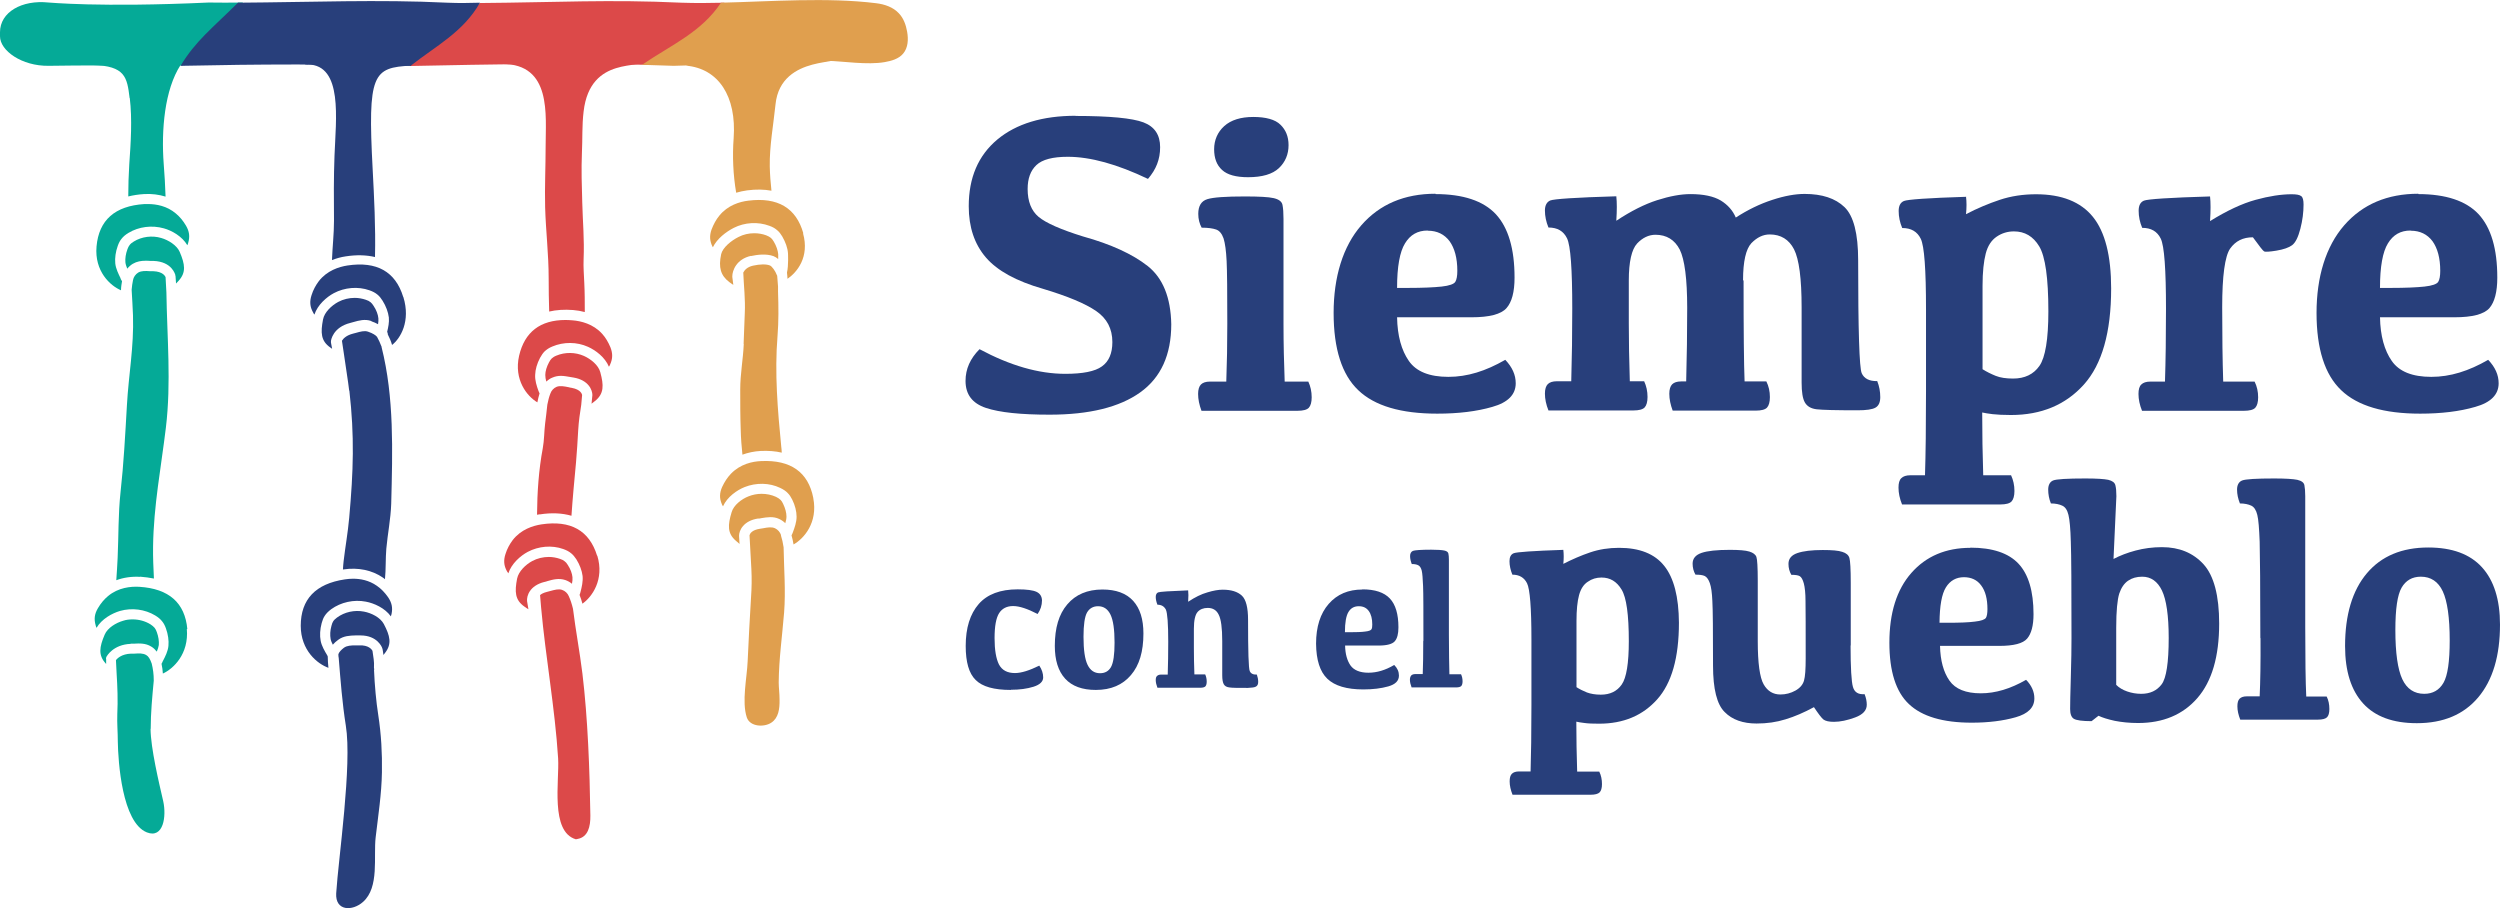 <?xml version="1.0" encoding="UTF-8"?><svg id="Capa_2" xmlns="http://www.w3.org/2000/svg" viewBox="0 0 148.13 53.82"><defs><style>.cls-1{fill:#283f7b;}.cls-2{fill:#05aa97;}.cls-3{fill:#e09f4e;}.cls-4{fill:#dc4949;}</style></defs><g id="Capa_1-2"><g><path class="cls-2" d="M14.4,.15c-1.45,0-.7,.02-2.04,0C5.84,.45,2.88,.14,2.88,.15,1.29-.02,0,.72,0,1.91v.24c0,.85,1.29,1.77,2.88,1.75,0,0,1.48-.04,7.94-.02,1.12-1.46,2.2-2.45,3.58-3.73"/><path class="cls-4" d="M42.92,.16c-.85,.02-1.69,.03-2.54,0-4.27-.2-7.34-.02-11.95,.02-1.14,1.28-3.24,2.27-4.16,3.73,.03,0,.06,0,.09,0,4.68-.1,9.43-.18,14.37-.06,1.58-1.19,3.15-1.93,4.19-3.68"/><path class="cls-3" d="M53.75,1.88c-.07-.4-.21-.8-.49-1.09-.34-.37-.85-.54-1.35-.6-2.89-.36-6.27-.1-9.19-.03-1.16,1.75-2.93,2.49-4.68,3.68,.8,.02,1.11,.04,1.87,.06,2.29-.05,4.57-.17,6.86-.26,.73-.03,1.47-.07,2.21-.04,1.02,.03,2.4,.26,3.44,.08,.4-.07,.83-.19,1.09-.5,.3-.35,.32-.85,.24-1.3"/><path class="cls-1" d="M28.44,.16c-.81,.02-1.14,.03-1.94,0-4.07-.2-7.99-.03-12.4,0-1.54,1.53-2.52,2.27-3.4,3.74,.03,0,.06,0,.09,0,4.47-.1,8.82-.11,13.54,0,1.51-1.19,3.11-1.99,4.11-3.74"/><path class="cls-3" d="M44.07,20.38c-.04,.91-.21,1.78-.21,2.69,0,.81,0,1.61,.03,2.42,.01,.48,.05,.97,.1,1.45,.33-.12,.7-.2,1.08-.22,.45-.02,.87,.01,1.25,.1,0-.13-.02-.25-.03-.36-.21-2.15-.4-4.36-.22-6.55,.07-.87,.06-1.75,.03-2.63,0-.1,0-.2,0-.3-.02-.23-.03-.44-.05-.64,0-.01-.01-.02-.02-.04-.09-.25-.29-.52-.41-.57-.23-.09-.58-.08-1,.01-.35,.08-.5,.26-.58,.41,.03,.79,.13,1.59,.09,2.4-.03,.61-.04,1.22-.07,1.83"/><path class="cls-3" d="M46.28,31.71c-.06-.18-.19-.33-.36-.41-.2-.09-.44-.05-.7,0-.06,.01-.13,.02-.19,.03-.47,.07-.59,.28-.62,.38,.04,.67,.07,1.33,.11,2,.03,.56,.02,1.13-.02,1.69-.08,1.26-.14,2.52-.2,3.78-.04,.98-.36,2.39-.05,3.33,.19,.56,1.03,.59,1.45,.31,.43-.28,.5-.82,.49-1.36,0-.37-.05-.73-.05-1.02,.01-1.38,.21-2.78,.32-4.15,.1-1.3-.01-2.58-.03-3.86-.04-.27-.09-.49-.16-.71"/><path class="cls-3" d="M49.14,3.39c-.51-.23-3.73-.88-4.15-.59-.05,.03-4.39,1.09-4.34,1.09,1.92,.17,3,1.81,2.82,4.3-.08,1.06-.03,2.18,.15,3.23,.21-.06,.42-.11,.65-.14,.53-.07,1-.06,1.44,.02-.05-.47-.09-.95-.1-1.44-.02-1.2,.22-2.5,.34-3.67,.31-3.1,4.44-2.25,3.19-2.82"/><path class="cls-3" d="M47.6,13.83c-.42-1.51-1.52-2.16-3.26-1.94-.51,.06-1.22,.27-1.72,.89-.19,.23-.34,.51-.46,.82-.13,.37-.11,.68,.06,1.02l.02,.03c.24-.5,.77-.91,1.24-1.15,.65-.33,1.44-.37,2.11-.12,.2,.07,.35,.16,.47,.27,.11,.09,.2,.21,.29,.36,.19,.33,.32,.68,.34,1,0,0,.04,.72-.06,1.14,.01,.12,.03,.25,.03,.37,.56-.38,1.32-1.29,.92-2.7"/><path class="cls-3" d="M44.5,15.17c.37-.08,.91-.15,1.34,.01,.1,.04,.19,.1,.27,.17,0-.11,0-.22,0-.29-.02-.22-.11-.49-.26-.74-.06-.1-.11-.17-.17-.22-.07-.06-.16-.11-.29-.16-.22-.08-.46-.12-.7-.12-.32,0-.64,.07-.93,.22-.44,.22-.94,.63-1.03,1.02-.17,.79-.03,1.27,.49,1.66,.09,.06,.16,.12,.23,.16l-.06-.47s0-.03,0-.04c0-.33,.24-1.02,1.11-1.21"/><path class="cls-3" d="M48.19,29.51c-.3-1.54-1.34-2.27-3.09-2.19-.51,.02-1.23,.17-1.79,.75-.21,.22-.38,.48-.52,.78-.16,.36-.17,.67-.02,1.02,.02,.05,.04,.09,.07,.13,.25-.56,.83-.96,1.28-1.14,.68-.27,1.47-.26,2.11,.05,.19,.09,.34,.19,.45,.31,.1,.1,.18,.22,.26,.38,.17,.34,.26,.7,.26,1.02,0,.32-.12,.65-.22,.92-.02,.05-.04,.11-.08,.18,.05,.18,.09,.35,.12,.54,.61-.34,1.45-1.29,1.17-2.74"/><path class="cls-3" d="M44.94,30.73c.06,0,.12-.02,.18-.03,.32-.05,.69-.12,1.05,.05,.13,.06,.26,.15,.36,.25,.04-.14,.07-.27,.07-.39,0-.23-.07-.49-.2-.76-.05-.11-.1-.18-.15-.23-.06-.06-.15-.12-.27-.18-.26-.12-.56-.18-.85-.18-.27,0-.53,.05-.78,.15-.41,.16-.88,.52-1,.94-.23,.76-.26,1.25,.25,1.69,.09,.08,.16,.14,.22,.19l-.03-.48c0-.31,.25-.9,1.15-1.03"/><path class="cls-1" d="M20.7,23.14c.31,2.71,.24,4.77-.01,7.55-.08,.89-.23,1.7-.33,2.56-.02,.16-.03,.33-.04,.49h.03c.87-.13,1.69,.04,2.33,.48,.04,.03,.09,.06,.13,.1,.06-.6,.03-1.22,.08-1.81,.08-.88,.26-1.76,.29-2.66,.08-3.15,.18-6.3-.57-9.28,0-.02,0-.05-.02-.07-.07-.19-.15-.36-.25-.54-.07-.09-.24-.21-.54-.31-.21-.07-.45,0-.7,.07-.06,.02-.13,.03-.19,.05-.39,.1-.57,.29-.65,.42,.04,.27,.08,.53,.12,.8,.06,.46,.26,1.69,.31,2.16"/><path class="cls-1" d="M18.24,3.82c2.09,.03,1.66,3.25,1.58,5.41-.05,1.3-.04,2.55-.03,3.86,0,.77-.09,1.54-.12,2.32,.26-.1,.53-.18,.82-.22,.64-.1,1.22-.08,1.73,.04,0-.02,0-.03,0-.05,.04-1.74-.05-3.44-.14-5.17-.3-5.64,.01-6.01,2.28-6.12-.12-.96-2.57-1.06-3.11-1.06h-.19c-.75,0-3.82,.99-2.81,1"/><path class="cls-1" d="M22.18,39.68c-.02-.06-.03-.13-.02-.23,.02-.15-.04-.6-.09-.89-.04-.07-.22-.35-.8-.32-.06,0-.13,0-.2,0-.26,0-.51,.01-.69,.14-.17,.13-.29,.26-.33,.38,0,.08,0,.15,.02,.23,.11,1.35,.21,2.68,.42,4,.38,2.34-.44,7.87-.57,9.94-.06,1.06,.96,1.07,1.59,.51,.98-.87,.61-2.68,.75-3.84,.15-1.28,.35-2.56,.37-3.84,.02-1.12-.04-2.24-.22-3.41-.12-.77-.21-1.72-.25-2.68"/><path class="cls-1" d="M23.89,17.59c-.46-1.5-1.57-2.12-3.3-1.86-.51,.08-1.21,.3-1.7,.93-.18,.24-.33,.51-.43,.83-.12,.37-.1,.68,.09,1.02,.02,.05,.05,.09,.08,.13,.19-.58,.72-1.04,1.15-1.27,.64-.34,1.43-.41,2.11-.17,.2,.07,.35,.15,.48,.26,.11,.09,.2,.2,.3,.36,.2,.32,.33,.67,.37,.99,.03,.29-.04,.6-.1,.85,.03,.06,.04,.11,.04,.16,.1,.2,.19,.4,.25,.62,.5-.39,1.11-1.41,.67-2.84"/><path class="cls-1" d="M22.01,19.04c.13,.04,.26,.1,.39,.17,.02-.13,.03-.25,.02-.35-.02-.22-.12-.49-.28-.73-.06-.1-.12-.17-.18-.22-.07-.06-.16-.11-.29-.15-.21-.07-.43-.11-.65-.11-.34,0-.68,.08-.98,.24-.39,.21-.82,.61-.9,1.04-.15,.78-.13,1.27,.43,1.66,.04,.03,.08,.05,.11,.08l-.07-.37s0-.06,0-.09c0-.03,.1-.82,1.16-1.08,.06-.02,.12-.03,.18-.05,.32-.09,.67-.19,1.05-.06"/><path class="cls-1" d="M19.42,38.9s-.02-.05-.03-.07c-.15-.25-.33-.55-.39-.86-.06-.31-.04-.68,.06-1.05,.05-.18,.1-.31,.18-.43,.09-.14,.21-.26,.38-.39,.58-.42,1.35-.59,2.06-.45,.48,.09,1.12,.37,1.48,.87,.02-.05,.03-.09,.04-.14,.08-.38,.01-.68-.21-1-.19-.27-.41-.5-.66-.67-.47-.33-.98-.42-1.42-.42-.17,0-.33,.02-.48,.04-1.73,.26-2.61,1.18-2.61,2.75,0,1.46,.99,2.26,1.64,2.49-.02-.22-.04-.44-.04-.66"/><path class="cls-1" d="M22.66,38.42c.01,.06,.04,.21,.06,.39l.1-.13c.41-.53,.29-1.01-.08-1.71-.21-.39-.74-.65-1.17-.73-.56-.11-1.15,.02-1.6,.35-.11,.08-.19,.16-.23,.23-.04,.06-.07,.14-.1,.26-.08,.28-.09,.56-.05,.78,.02,.11,.07,.22,.13,.34,.09-.1,.19-.2,.32-.29,.32-.24,.7-.25,1.02-.26,.06,0,.12,0,.18,0,.04,0,.08,0,.12,0,1,0,1.27,.7,1.28,.73,0,.02,.01,.03,.01,.05"/><path class="cls-4" d="M31.98,30.48c.7-.11,1.33-.08,1.88,.08,.07-1.04,.17-2.09,.27-3.16,.06-.64,.09-1.28,.13-1.92,.03-.51,.1-1.01,.18-1.5l.05-.56c0-.06-.07-.34-.62-.44-.06-.01-.13-.02-.19-.04-.26-.05-.5-.1-.7-.02-.17,.07-.31,.22-.37,.4-.08,.2-.13,.41-.18,.66-.04,.37-.08,.74-.13,1.11-.06,.5-.05,.98-.14,1.47-.24,1.29-.33,2.61-.34,3.94,.06-.01,.11-.02,.17-.03"/><path class="cls-4" d="M33.95,36.07c-.07-.29-.15-.53-.25-.75-.07-.17-.22-.31-.4-.37-.2-.07-.44,0-.7,.07-.06,.02-.13,.04-.19,.05-.2,.05-.33,.12-.41,.19,.02,.26,.04,.51,.06,.72,.27,2.99,.82,5.95,1.01,8.96,.08,1.33-.48,4.34,1.05,4.79l.1-.02c.62-.11,.77-.73,.76-1.39-.04-2.69-.15-5.75-.47-8.4-.16-1.3-.4-2.56-.56-3.85"/><path class="cls-4" d="M29.76,3.79c2.94,0,2.57,3.02,2.57,4.87,0,1.21-.06,2.41-.03,3.61,.04,1.43,.21,2.78,.21,4.23,0,.65,.01,1.3,.03,1.96,.43-.1,.9-.13,1.42-.09,.24,.02,.47,.06,.69,.12,0-.58,0-1.15-.03-1.73-.02-.49-.06-.92-.04-1.41,.05-1.17-.05-2.2-.08-3.35-.03-.99-.06-1.96-.02-2.94,.04-.81,0-1.63,.1-2.45,.39-3.4,3.55-2.44,3.61-3.06,0-.07-9.5,.23-8.43,.23"/><path class="cls-4" d="M35.38,32.93c-.46-1.5-1.57-2.12-3.3-1.86-.51,.08-1.21,.3-1.7,.93-.18,.24-.33,.51-.43,.83-.12,.37-.1,.68,.09,1.02,.02,.04,.05,.08,.08,.12,.19-.58,.72-1.04,1.15-1.27,.64-.34,1.43-.41,2.1-.17,.2,.07,.35,.15,.48,.26,.11,.09,.2,.2,.3,.35,.2,.32,.33,.67,.37,.99,.03,.32-.05,.66-.12,.93-.01,.05-.03,.12-.06,.19,.07,.17,.12,.34,.17,.52,.57-.4,1.31-1.43,.88-2.85"/><path class="cls-4" d="M32.27,34.48c.06-.01,.11-.03,.17-.05,.32-.09,.67-.19,1.06-.06,.14,.05,.27,.12,.39,.22,.03-.14,.04-.28,.03-.39-.02-.22-.12-.49-.28-.73-.06-.1-.12-.17-.18-.21-.07-.06-.16-.11-.29-.15-.21-.07-.43-.11-.65-.11-.34,0-.68,.08-.98,.24-.39,.21-.81,.61-.9,1.04-.15,.78-.13,1.27,.43,1.66,.09,.07,.18,.12,.24,.16l-.08-.48c-.03-.31,.15-.92,1.03-1.14"/><path class="cls-4" d="M31.9,23.15c-.1-.28-.21-.62-.19-.94,.01-.32,.11-.67,.29-1.01,.09-.16,.17-.28,.27-.38,.12-.11,.26-.21,.46-.29,.66-.28,1.45-.28,2.11,.02,.45,.2,1.01,.62,1.24,1.18,.03-.04,.05-.08,.07-.13,.16-.35,.16-.66,.02-1.02-.13-.31-.29-.58-.49-.8-.53-.59-1.26-.76-1.76-.8-.14-.01-.28-.02-.41-.02-1.5,0-2.42,.71-2.75,2.11-.33,1.44,.48,2.42,1.08,2.77,.03-.18,.08-.35,.13-.53-.03-.06-.06-.13-.07-.17"/><path class="cls-4" d="M35.27,23.75c.52-.43,.51-.92,.3-1.69-.11-.43-.57-.79-.97-.97-.52-.23-1.13-.23-1.63-.02-.13,.05-.21,.11-.28,.17-.05,.05-.11,.13-.16,.23-.14,.26-.22,.53-.22,.75,0,.12,.02,.25,.06,.39,.11-.1,.23-.19,.37-.24,.16-.07,.33-.1,.49-.1,.2,0,.39,.04,.57,.07,.06,.01,.12,.02,.18,.03,.9,.15,1.12,.75,1.12,1.04l-.05,.51c.07-.05,.14-.11,.23-.18"/><path class="cls-2" d="M8.3,34.17c.29,.02,.56,.06,.82,.11-.03-.63-.06-1.26-.05-1.89,.03-2.42,.48-4.72,.76-7.06,.32-2.67,.07-5.31,.03-7.99l-.05-.92c-.03-.06-.16-.33-.73-.35-.06,0-.13,0-.19,0-.26-.02-.51-.03-.7,.08-.16,.1-.28,.27-.31,.45-.04,.18-.06,.36-.08,.57,.03,.5,.06,1.01,.08,1.52,.06,1.87-.26,3.51-.36,5.32-.1,1.73-.19,3.47-.38,5.17-.14,1.31-.11,2.56-.17,3.87-.02,.45-.05,.89-.08,1.33,.43-.16,.91-.23,1.41-.2"/><path class="cls-2" d="M8.93,43.19c0-.95,.09-1.9,.18-2.85,0-.01,0-.02,0-.03,0-.35-.04-.66-.12-.99-.1-.28-.19-.43-.33-.51-.19-.11-.43-.1-.7-.08-.06,0-.13,0-.2,0-.54,.02-.8,.27-.89,.38l.04,.8h0c.05,.8,.08,1.59,.04,2.41-.02,.53,.03,1.08,.03,1.62,.02,1.19,.25,4.79,1.72,5.38,.99,.39,1.17-.96,.97-1.85-.25-1.09-.74-3.13-.75-4.29"/><path class="cls-2" d="M7.69,5.81c.15,1.26,.06,2.67-.03,3.92-.04,.66-.06,1.28-.06,1.91,.29-.07,.6-.12,.93-.14,.45-.03,.89,.03,1.28,.15-.02-.65-.06-1.29-.11-1.94-.15-2.01,.05-4.39,1-5.86,.73-1.14-6.15-.03-5.2,0,1.92,.06,2.03,.72,2.18,1.96"/><path class="cls-2" d="M7.15,16.5c-.13-.27-.29-.58-.32-.9-.03-.31,.02-.68,.15-1.04,.06-.17,.13-.3,.22-.41,.1-.13,.23-.24,.41-.35,.61-.37,1.39-.47,2.1-.27,.47,.13,1.08,.47,1.39,1,.02-.04,.04-.09,.05-.14,.11-.37,.07-.68-.13-1.02-.17-.29-.37-.53-.6-.72-.53-.45-1.16-.56-1.65-.56-.07,0-.14,0-.21,0-1.75,.11-2.7,.95-2.84,2.51-.13,1.47,.81,2.33,1.45,2.6,0-.18,.03-.36,.06-.54-.04-.06-.07-.11-.09-.16"/><path class="cls-2" d="M10.4,16.35l.03,.45s.1-.1,.15-.16c.46-.5,.38-.98,.07-1.71-.17-.4-.68-.71-1.1-.83-.54-.16-1.15-.08-1.62,.21-.12,.07-.2,.14-.25,.21-.05,.06-.09,.14-.13,.25-.1,.27-.14,.55-.12,.77,.01,.12,.06,.25,.11,.38,.09-.11,.21-.22,.33-.29,.24-.14,.5-.18,.74-.18,.1,0,.21,0,.3,.01,.06,0,.12,0,.18,0,1.11,.04,1.29,.81,1.3,.84,0,.02,0,.03,0,.05"/><path class="cls-2" d="M11.1,37.28c-.14-1.56-1.09-2.4-2.84-2.51-.51-.03-1.25,.04-1.86,.55-.23,.19-.43,.43-.6,.72-.2,.34-.24,.64-.13,1.02,.01,.05,.03,.1,.05,.14,.31-.53,.92-.86,1.39-1,.7-.2,1.48-.1,2.09,.27,.18,.11,.31,.22,.41,.35,.09,.11,.16,.24,.22,.41,.13,.36,.18,.73,.15,1.04-.03,.32-.19,.63-.32,.88-.02,.03-.02,.04-.03,.06-.01,.03-.03,.08-.06,.12,.04,.19,.07,.38,.08,.58,.62-.28,1.55-1.16,1.42-2.64"/><path class="cls-2" d="M7.74,38.14c.06,0,.12,0,.18,0,.33-.02,.7-.04,1.04,.17,.14,.08,.24,.19,.33,.3,.06-.14,.1-.27,.12-.39,.02-.22-.02-.5-.12-.77-.04-.11-.08-.19-.13-.25-.06-.07-.14-.14-.25-.21-.31-.19-.68-.29-1.05-.29-.19,0-.38,.02-.56,.08-.42,.12-.93,.42-1.1,.83-.31,.73-.39,1.21,.07,1.71l.02,.02v-.28c-.02-.05,0-.11,.02-.15,.02-.03,.39-.72,1.44-.76"/><path class="cls-1" d="M92.63,32.58c.03,.25,.03,.53,0,.83,.53-.27,1.06-.5,1.59-.68,.53-.18,1.1-.27,1.71-.27,1.21,0,2.11,.35,2.68,1.07,.57,.71,.86,1.84,.87,3.37,0,2.07-.43,3.58-1.29,4.54-.86,.96-2,1.44-3.44,1.44-.36,0-.65-.01-.86-.04-.22-.03-.38-.05-.49-.08,0,.99,.02,1.98,.05,2.96h1.31c.11,.22,.16,.47,.16,.74,0,.23-.05,.4-.14,.49-.09,.09-.27,.14-.53,.14h-4.63c-.11-.28-.17-.54-.17-.79,0-.21,.04-.36,.13-.45,.09-.09,.23-.14,.42-.14h.69c.03-.98,.05-2.29,.05-3.93v-3.9c0-1.87-.09-2.98-.26-3.32-.17-.34-.46-.51-.87-.51-.11-.27-.17-.54-.17-.8,0-.24,.08-.4,.25-.47,.17-.07,1.15-.14,2.94-.2m.77,8.13c.2,.13,.41,.23,.63,.32,.22,.08,.49,.13,.82,.13,.55,0,.96-.2,1.24-.6,.28-.4,.42-1.26,.42-2.57,0-1.57-.14-2.59-.43-3.06-.29-.48-.68-.71-1.19-.71-.3,0-.57,.08-.81,.25-.25,.16-.42,.43-.52,.8-.1,.37-.15,.88-.15,1.53v3.93Z"/><path class="cls-1" d="M109.65,38.23c0,1.33,.05,2.16,.14,2.47,.09,.32,.32,.46,.69,.43,.09,.22,.13,.43,.13,.63,0,.33-.23,.58-.69,.75-.46,.17-.88,.26-1.26,.26-.3,0-.5-.05-.62-.14-.12-.1-.3-.34-.56-.73-.59,.32-1.15,.56-1.68,.72-.54,.17-1.11,.25-1.72,.25-.8,0-1.44-.22-1.89-.68-.46-.45-.69-1.37-.69-2.75,0-2.07-.01-3.34-.04-3.83-.02-.48-.07-.84-.15-1.06-.08-.22-.18-.36-.3-.42-.13-.06-.31-.08-.55-.08-.11-.19-.17-.41-.17-.65,0-.31,.18-.52,.53-.64,.35-.12,.91-.18,1.67-.18,.55,0,.93,.03,1.16,.1,.23,.07,.37,.18,.42,.32,.05,.14,.08,.61,.08,1.42v3.57c0,1.3,.12,2.16,.35,2.56,.23,.4,.56,.6,.99,.6,.32,0,.62-.08,.89-.23,.27-.15,.44-.35,.51-.59,.07-.24,.1-.68,.1-1.32,0-1.77,0-2.9-.01-3.38,0-.48-.04-.84-.1-1.06s-.14-.37-.24-.43c-.1-.06-.27-.08-.5-.08-.11-.19-.17-.4-.17-.65,0-.31,.18-.52,.53-.64,.35-.12,.85-.18,1.5-.18,.55,0,.93,.03,1.16,.11,.23,.07,.37,.19,.42,.36,.05,.17,.08,.66,.08,1.47v3.73Z"/><path class="cls-1" d="M116.75,32.45c1.31,0,2.26,.32,2.85,.95,.59,.63,.89,1.63,.89,2.99,0,.68-.13,1.16-.38,1.45-.25,.29-.8,.43-1.65,.43h-3.51c.02,.88,.21,1.56,.56,2.06,.35,.5,.97,.75,1.86,.75,.87,0,1.76-.27,2.68-.8,.33,.34,.49,.71,.49,1.1,0,.54-.37,.91-1.11,1.12-.74,.21-1.61,.32-2.6,.32-1.71,0-2.95-.37-3.72-1.1-.78-.73-1.16-1.95-1.16-3.64,0-1.76,.43-3.14,1.3-4.13,.87-.99,2.04-1.49,3.5-1.49m-.38,1.74c-.46,0-.82,.2-1.07,.6-.25,.4-.37,1.1-.38,2.1h.5c.7,0,1.23-.02,1.6-.07,.37-.04,.58-.12,.65-.22,.06-.1,.09-.27,.09-.52,0-.6-.12-1.07-.37-1.4-.24-.33-.59-.49-1.03-.49"/><path class="cls-1" d="M122.74,37.82c0-3.04-.01-4.94-.04-5.72-.02-.77-.07-1.31-.14-1.59-.07-.29-.19-.47-.37-.55-.17-.08-.4-.13-.67-.13-.11-.27-.16-.55-.16-.82s.1-.46,.29-.54c.19-.08,.83-.12,1.91-.12,.67,0,1.12,.03,1.36,.08,.24,.06,.38,.16,.42,.32,.04,.15,.06,.37,.06,.65l-.17,3.72c.38-.2,.82-.37,1.31-.5,.49-.13,1.01-.2,1.56-.2,1.03,0,1.85,.34,2.47,1.02,.61,.68,.92,1.85,.92,3.51,0,1.95-.43,3.42-1.29,4.41-.86,.99-2.04,1.48-3.51,1.48-.52,0-.98-.05-1.39-.13-.41-.09-.73-.19-.96-.3l-.41,.32c-.55,0-.9-.05-1.05-.14-.15-.09-.22-.29-.22-.58,0-.27,.01-.9,.04-1.87,.03-.97,.04-1.75,.04-2.33m2.65-.63v3.4c.17,.17,.39,.3,.65,.39,.26,.09,.54,.14,.83,.14,.53,0,.93-.19,1.21-.56,.28-.37,.42-1.29,.42-2.75,0-1.33-.14-2.27-.4-2.81-.26-.54-.65-.82-1.17-.82-.33,0-.61,.08-.84,.24-.23,.16-.4,.41-.52,.76-.11,.35-.18,1.02-.18,2.02"/><path class="cls-1" d="M133.93,37.82c0-3.04-.02-4.94-.04-5.72-.03-.78-.07-1.31-.14-1.59-.07-.29-.19-.47-.36-.55-.17-.08-.4-.13-.67-.13-.11-.27-.17-.55-.17-.82s.1-.46,.3-.54c.2-.08,.83-.12,1.9-.12,.67,0,1.12,.03,1.37,.08,.25,.06,.39,.16,.42,.32,.03,.15,.05,.37,.05,.65v7.72c0,1.91,.02,3.3,.06,4.15h1.21c.11,.22,.16,.47,.16,.74,0,.24-.05,.4-.14,.49-.09,.09-.27,.14-.53,.14h-4.61c-.11-.28-.17-.54-.17-.79,0-.21,.04-.36,.13-.45,.09-.09,.23-.14,.42-.14h.77c.04-.86,.06-2.01,.05-3.46"/><path class="cls-1" d="M143.2,42.85c-1.41,0-2.47-.39-3.18-1.17-.71-.78-1.07-1.91-1.07-3.4,0-1.85,.43-3.29,1.29-4.31,.86-1.02,2.08-1.53,3.64-1.53,1.41,0,2.47,.39,3.18,1.17,.71,.78,1.07,1.92,1.07,3.4,0,1.85-.43,3.29-1.29,4.31-.86,1.02-2.07,1.53-3.64,1.53m.44-1.74c.51,0,.89-.22,1.14-.65,.25-.43,.37-1.27,.37-2.51,0-1.36-.14-2.33-.41-2.91-.27-.58-.71-.87-1.3-.87-.51,0-.89,.22-1.14,.65-.25,.43-.37,1.27-.37,2.51,0,1.36,.14,2.33,.41,2.91,.27,.58,.71,.87,1.3,.87"/><path class="cls-1" d="M59.9,40.88c-1,0-1.69-.19-2.09-.59-.4-.39-.59-1.06-.59-2.02,0-1.07,.26-1.89,.77-2.48,.51-.58,1.28-.87,2.31-.87,.54,0,.91,.05,1.12,.15,.21,.1,.31,.27,.32,.5,0,.3-.09,.57-.26,.81-.6-.31-1.08-.47-1.45-.47-.37,0-.65,.14-.83,.42-.18,.28-.27,.78-.27,1.48,0,.7,.09,1.22,.26,1.56,.18,.34,.49,.51,.95,.51,.37,0,.85-.15,1.44-.44,.15,.22,.23,.46,.23,.7s-.19,.43-.57,.55c-.38,.12-.83,.18-1.34,.18"/><path class="cls-1" d="M64.93,40.88c-.8,0-1.41-.22-1.82-.67-.41-.45-.61-1.1-.61-1.94,0-1.06,.24-1.88,.74-2.46,.49-.58,1.19-.88,2.08-.88,.8,0,1.41,.22,1.82,.67,.41,.45,.61,1.09,.61,1.94,0,1.06-.24,1.88-.74,2.46-.49,.58-1.18,.88-2.08,.88m.25-.99c.29,0,.51-.12,.65-.37,.14-.25,.21-.73,.21-1.44,0-.78-.08-1.33-.24-1.66-.16-.33-.4-.5-.74-.5-.29,0-.51,.13-.65,.37-.14,.25-.21,.73-.21,1.44,0,.78,.08,1.33,.24,1.66,.16,.33,.4,.5,.74,.5"/><path class="cls-1" d="M70.41,35.65c.39-.26,.77-.45,1.13-.55,.36-.11,.66-.16,.91-.16,.51,0,.88,.12,1.13,.35s.37,.72,.37,1.43c0,1.88,.03,2.89,.1,3.04,.06,.15,.2,.22,.42,.21,.05,.14,.08,.28,.08,.43,0,.14-.04,.23-.13,.28-.08,.05-.25,.07-.48,.08-.58,0-.95,0-1.11-.03-.15-.02-.26-.08-.32-.19-.06-.11-.09-.28-.09-.53v-2.02c0-.78-.07-1.3-.21-1.57-.13-.27-.35-.4-.65-.4-.25,0-.46,.08-.6,.24s-.22,.49-.22,.99v1.15c0,.48,.01,1,.03,1.56h.64c.06,.13,.09,.27,.09,.43,0,.13-.03,.23-.08,.28-.05,.05-.15,.08-.3,.08h-2.54c-.06-.16-.1-.31-.1-.45,0-.12,.02-.2,.08-.25,.05-.05,.13-.08,.24-.08h.39c.02-.63,.03-1.28,.03-1.95,0-1.07-.05-1.7-.14-1.9-.1-.19-.26-.29-.5-.29-.06-.15-.1-.31-.1-.46,0-.14,.05-.23,.14-.27,.1-.04,.69-.08,1.78-.12,.02,.16,.02,.38,0,.66"/><path class="cls-1" d="M80.72,34.92c.75,0,1.29,.18,1.63,.54,.34,.36,.51,.93,.51,1.71,0,.39-.07,.66-.22,.83-.14,.16-.46,.25-.94,.25h-2c.01,.5,.12,.89,.32,1.18,.2,.28,.56,.43,1.06,.43s1.01-.15,1.53-.46c.19,.19,.28,.4,.28,.63,0,.31-.21,.52-.63,.64-.42,.12-.92,.18-1.48,.18-.98,0-1.69-.21-2.13-.63-.44-.42-.66-1.11-.67-2.08,0-1,.25-1.79,.75-2.36,.5-.57,1.16-.85,2-.85m-.22,.99c-.27,0-.47,.11-.61,.34-.14,.23-.21,.63-.21,1.2h.29c.4,0,.7-.01,.91-.04,.21-.02,.33-.07,.37-.13,.04-.06,.05-.16,.05-.29,0-.34-.07-.61-.21-.8-.14-.19-.33-.28-.59-.28"/><path class="cls-1" d="M84.34,37.99c0-1.73,0-2.82-.02-3.27-.02-.44-.04-.75-.08-.91-.04-.16-.11-.27-.21-.32-.1-.05-.23-.07-.38-.07-.06-.16-.1-.31-.1-.47,0-.16,.06-.26,.17-.31,.11-.04,.47-.07,1.08-.07,.38,0,.64,.02,.78,.05,.14,.03,.22,.09,.24,.18,.02,.09,.03,.21,.03,.37v4.41c0,1.09,.02,1.88,.03,2.37h.69c.06,.13,.09,.27,.09,.42,0,.13-.03,.23-.08,.28-.05,.05-.15,.08-.3,.08h-2.64c-.06-.16-.1-.31-.1-.45,0-.12,.03-.2,.08-.26,.05-.05,.13-.08,.24-.08h.44c.02-.49,.03-1.15,.03-1.98"/><path class="cls-1" d="M63.72,6.87c2.03,0,3.37,.13,4.03,.38,.66,.25,.99,.74,.99,1.47s-.24,1.32-.72,1.88c-1.82-.87-3.41-1.31-4.75-1.31-.89,0-1.51,.16-1.86,.49-.35,.33-.52,.8-.52,1.42,0,.74,.22,1.29,.65,1.65,.43,.36,1.31,.75,2.63,1.16,1.66,.46,2.94,1.05,3.83,1.75,.9,.71,1.37,1.86,1.4,3.45,0,1.81-.61,3.16-1.84,4.04-1.23,.88-3.02,1.32-5.37,1.32-1.71,0-2.96-.13-3.77-.4-.81-.27-1.21-.8-1.21-1.6,0-.71,.28-1.33,.83-1.88,1.81,.97,3.5,1.46,5.08,1.46,1.03,0,1.76-.14,2.17-.44,.41-.29,.62-.77,.62-1.44,0-.79-.32-1.4-.96-1.84-.64-.44-1.69-.88-3.16-1.32-1.56-.45-2.69-1.06-3.37-1.85-.68-.79-1.02-1.8-1.02-3.04,0-1.69,.56-3,1.69-3.95,1.13-.94,2.68-1.41,4.65-1.41"/><path class="cls-1" d="M76.12,22.61h1.4c.13,.28,.2,.59,.2,.93,0,.29-.06,.5-.17,.62-.11,.12-.34,.18-.67,.18h-5.69c-.13-.35-.2-.68-.2-1,0-.26,.06-.45,.17-.56,.11-.11,.29-.17,.53-.17h.97c.04-1.08,.06-2.22,.06-3.44,0-1.86-.01-3.09-.04-3.7-.03-.61-.09-1.05-.18-1.34-.1-.28-.24-.46-.44-.53-.2-.07-.49-.11-.86-.11-.13-.24-.2-.51-.2-.82,0-.47,.18-.76,.54-.87,.36-.11,1.1-.16,2.22-.16,.84,0,1.41,.03,1.71,.1,.3,.07,.48,.2,.52,.4s.06,.47,.06,.83v6.2c0,1.22,.03,2.37,.07,3.44m-2.17-12.11c-.71,0-1.23-.14-1.54-.43-.32-.29-.47-.7-.47-1.23s.2-1.01,.6-1.37,.98-.54,1.72-.54,1.3,.15,1.61,.46c.32,.31,.48,.71,.48,1.21,0,.54-.19,1-.57,1.36-.38,.36-.99,.54-1.83,.54"/><path class="cls-1" d="M85.05,11.5c1.64,0,2.84,.4,3.58,1.19,.74,.8,1.11,2.05,1.11,3.76,0,.85-.16,1.45-.48,1.81-.32,.36-1.01,.54-2.07,.54h-4.41c.02,1.1,.26,1.96,.7,2.59,.44,.63,1.22,.94,2.34,.94s2.21-.34,3.37-1.01c.41,.43,.62,.89,.62,1.39,0,.67-.46,1.14-1.39,1.4-.93,.27-2.02,.4-3.26,.4-2.15,0-3.71-.46-4.68-1.39-.97-.92-1.46-2.45-1.46-4.58s.55-3.94,1.64-5.19c1.09-1.25,2.56-1.87,4.4-1.87m-.47,2.18c-.59,0-1.03,.25-1.34,.76-.31,.5-.47,1.38-.47,2.64h.63c.88,0,1.55-.03,2.01-.08,.46-.05,.73-.15,.81-.28,.08-.13,.12-.35,.12-.65,0-.76-.16-1.34-.46-1.76-.31-.41-.74-.62-1.29-.62"/><path class="cls-1" d="M103.31,16.63c0,2.98,.02,4.97,.06,5.97h1.29c.14,.28,.21,.59,.21,.93,0,.29-.06,.5-.17,.62s-.34,.18-.67,.18h-4.92c-.13-.35-.2-.68-.2-1,0-.26,.06-.45,.17-.56,.11-.11,.29-.17,.53-.17h.3c.04-1.47,.06-2.92,.06-4.36,0-1.71-.15-2.86-.44-3.45-.3-.58-.78-.88-1.44-.88-.4,0-.77,.18-1.09,.52-.32,.35-.49,1.08-.49,2.19v2.53c0,1.06,.02,2.21,.06,3.44h.85c.13,.28,.2,.59,.2,.93,0,.29-.06,.5-.17,.62-.11,.12-.34,.18-.67,.18h-5.03c-.14-.35-.21-.68-.21-1,0-.26,.06-.45,.17-.56,.11-.11,.29-.17,.53-.17h.86c.04-1.39,.06-2.82,.06-4.3,0-2.35-.1-3.74-.31-4.17-.21-.43-.57-.64-1.1-.64-.14-.34-.21-.67-.21-1.01,0-.3,.11-.5,.31-.59,.21-.09,1.52-.18,3.92-.25,.04,.35,.04,.84,0,1.45,.86-.57,1.67-.98,2.42-1.22,.75-.24,1.41-.36,1.97-.36,.78,0,1.38,.13,1.8,.38,.42,.26,.71,.59,.89,1.01,.71-.46,1.43-.81,2.17-1.05,.73-.24,1.37-.35,1.91-.35,1.03,0,1.82,.26,2.36,.78,.54,.52,.81,1.57,.81,3.15,0,4.14,.07,6.37,.21,6.69,.14,.32,.45,.48,.92,.47,.12,.3,.18,.62,.18,.95,0,.3-.09,.51-.28,.62-.19,.11-.54,.16-1.06,.16-1.28,0-2.09-.02-2.43-.06-.34-.04-.57-.18-.7-.41-.13-.23-.19-.62-.19-1.17v-4.45c0-1.71-.15-2.86-.45-3.45-.3-.58-.78-.88-1.44-.88-.4,0-.76,.18-1.09,.52-.32,.35-.49,1.08-.49,2.19"/><path class="cls-1" d="M116.49,11.64c.04,.32,.04,.67,0,1.05,.67-.35,1.34-.63,2-.85,.66-.22,1.38-.33,2.15-.33,1.52,0,2.65,.45,3.37,1.34,.72,.89,1.08,2.31,1.08,4.24,0,2.6-.54,4.5-1.62,5.7-1.08,1.2-2.52,1.8-4.32,1.8-.45,0-.81-.02-1.08-.05-.27-.03-.48-.07-.62-.1,0,1.24,.02,2.48,.06,3.72h1.65c.13,.28,.2,.59,.2,.93,0,.29-.06,.5-.17,.62-.11,.12-.34,.18-.67,.18h-5.82c-.14-.35-.21-.68-.21-1,0-.26,.05-.45,.17-.56,.11-.11,.29-.17,.53-.17h.87c.04-1.24,.06-2.88,.06-4.94v-4.9c0-2.35-.1-3.74-.31-4.17-.21-.43-.57-.64-1.1-.64-.14-.33-.21-.67-.21-1.01,0-.3,.1-.5,.31-.59,.21-.09,1.44-.18,3.69-.25m.96,10.21c.25,.16,.52,.29,.79,.4,.27,.11,.62,.16,1.03,.16,.69,0,1.21-.25,1.56-.75,.35-.5,.53-1.58,.53-3.23,0-1.97-.18-3.25-.54-3.85-.36-.6-.86-.89-1.5-.89-.37,0-.71,.1-1.02,.31-.31,.21-.53,.54-.65,1s-.19,1.1-.19,1.92v4.94Z"/><path class="cls-1" d="M126.72,12.48c0-.3,.1-.5,.31-.59,.21-.09,1.51-.18,3.92-.25,.04,.35,.04,.84,0,1.46,1-.62,1.9-1.04,2.7-1.26s1.52-.33,2.13-.33c.28,0,.47,.03,.57,.11,.1,.07,.14,.24,.14,.5,0,.46-.06,.94-.19,1.44-.13,.5-.29,.82-.49,.97-.19,.14-.5,.25-.92,.32-.42,.07-.66,.08-.73,.05-.07-.03-.29-.32-.67-.84-.59,0-1.03,.22-1.35,.67-.31,.45-.47,1.61-.47,3.47,0,1.71,.02,3.18,.06,4.41h1.86c.14,.28,.21,.59,.21,.93,0,.29-.06,.5-.17,.62-.11,.12-.34,.18-.67,.18h-6.04c-.14-.35-.21-.68-.21-1,0-.26,.05-.45,.17-.56,.11-.11,.29-.17,.53-.17h.87c.04-1.23,.06-2.67,.06-4.3,0-2.35-.1-3.74-.31-4.17-.21-.43-.57-.64-1.1-.64-.14-.33-.21-.67-.21-1.01"/><path class="cls-1" d="M143.28,11.5c1.64,0,2.84,.4,3.58,1.19,.74,.8,1.11,2.05,1.11,3.76,0,.85-.16,1.45-.47,1.81-.32,.36-1.01,.54-2.07,.54h-4.41c.02,1.1,.26,1.96,.7,2.59,.44,.63,1.22,.94,2.34,.94s2.21-.34,3.37-1.01c.41,.43,.62,.89,.62,1.39,0,.67-.46,1.14-1.39,1.4-.93,.27-2.02,.4-3.26,.4-2.15,0-3.71-.46-4.68-1.39-.97-.92-1.46-2.45-1.46-4.58s.55-3.94,1.64-5.19c1.09-1.25,2.56-1.87,4.4-1.87m-.47,2.18c-.59,0-1.03,.25-1.34,.76-.31,.5-.47,1.38-.47,2.64h.63c.88,0,1.55-.03,2.01-.08,.46-.05,.73-.15,.81-.28,.08-.13,.12-.35,.12-.65,0-.76-.16-1.34-.46-1.76-.31-.41-.74-.62-1.29-.62"/></g></g></svg>